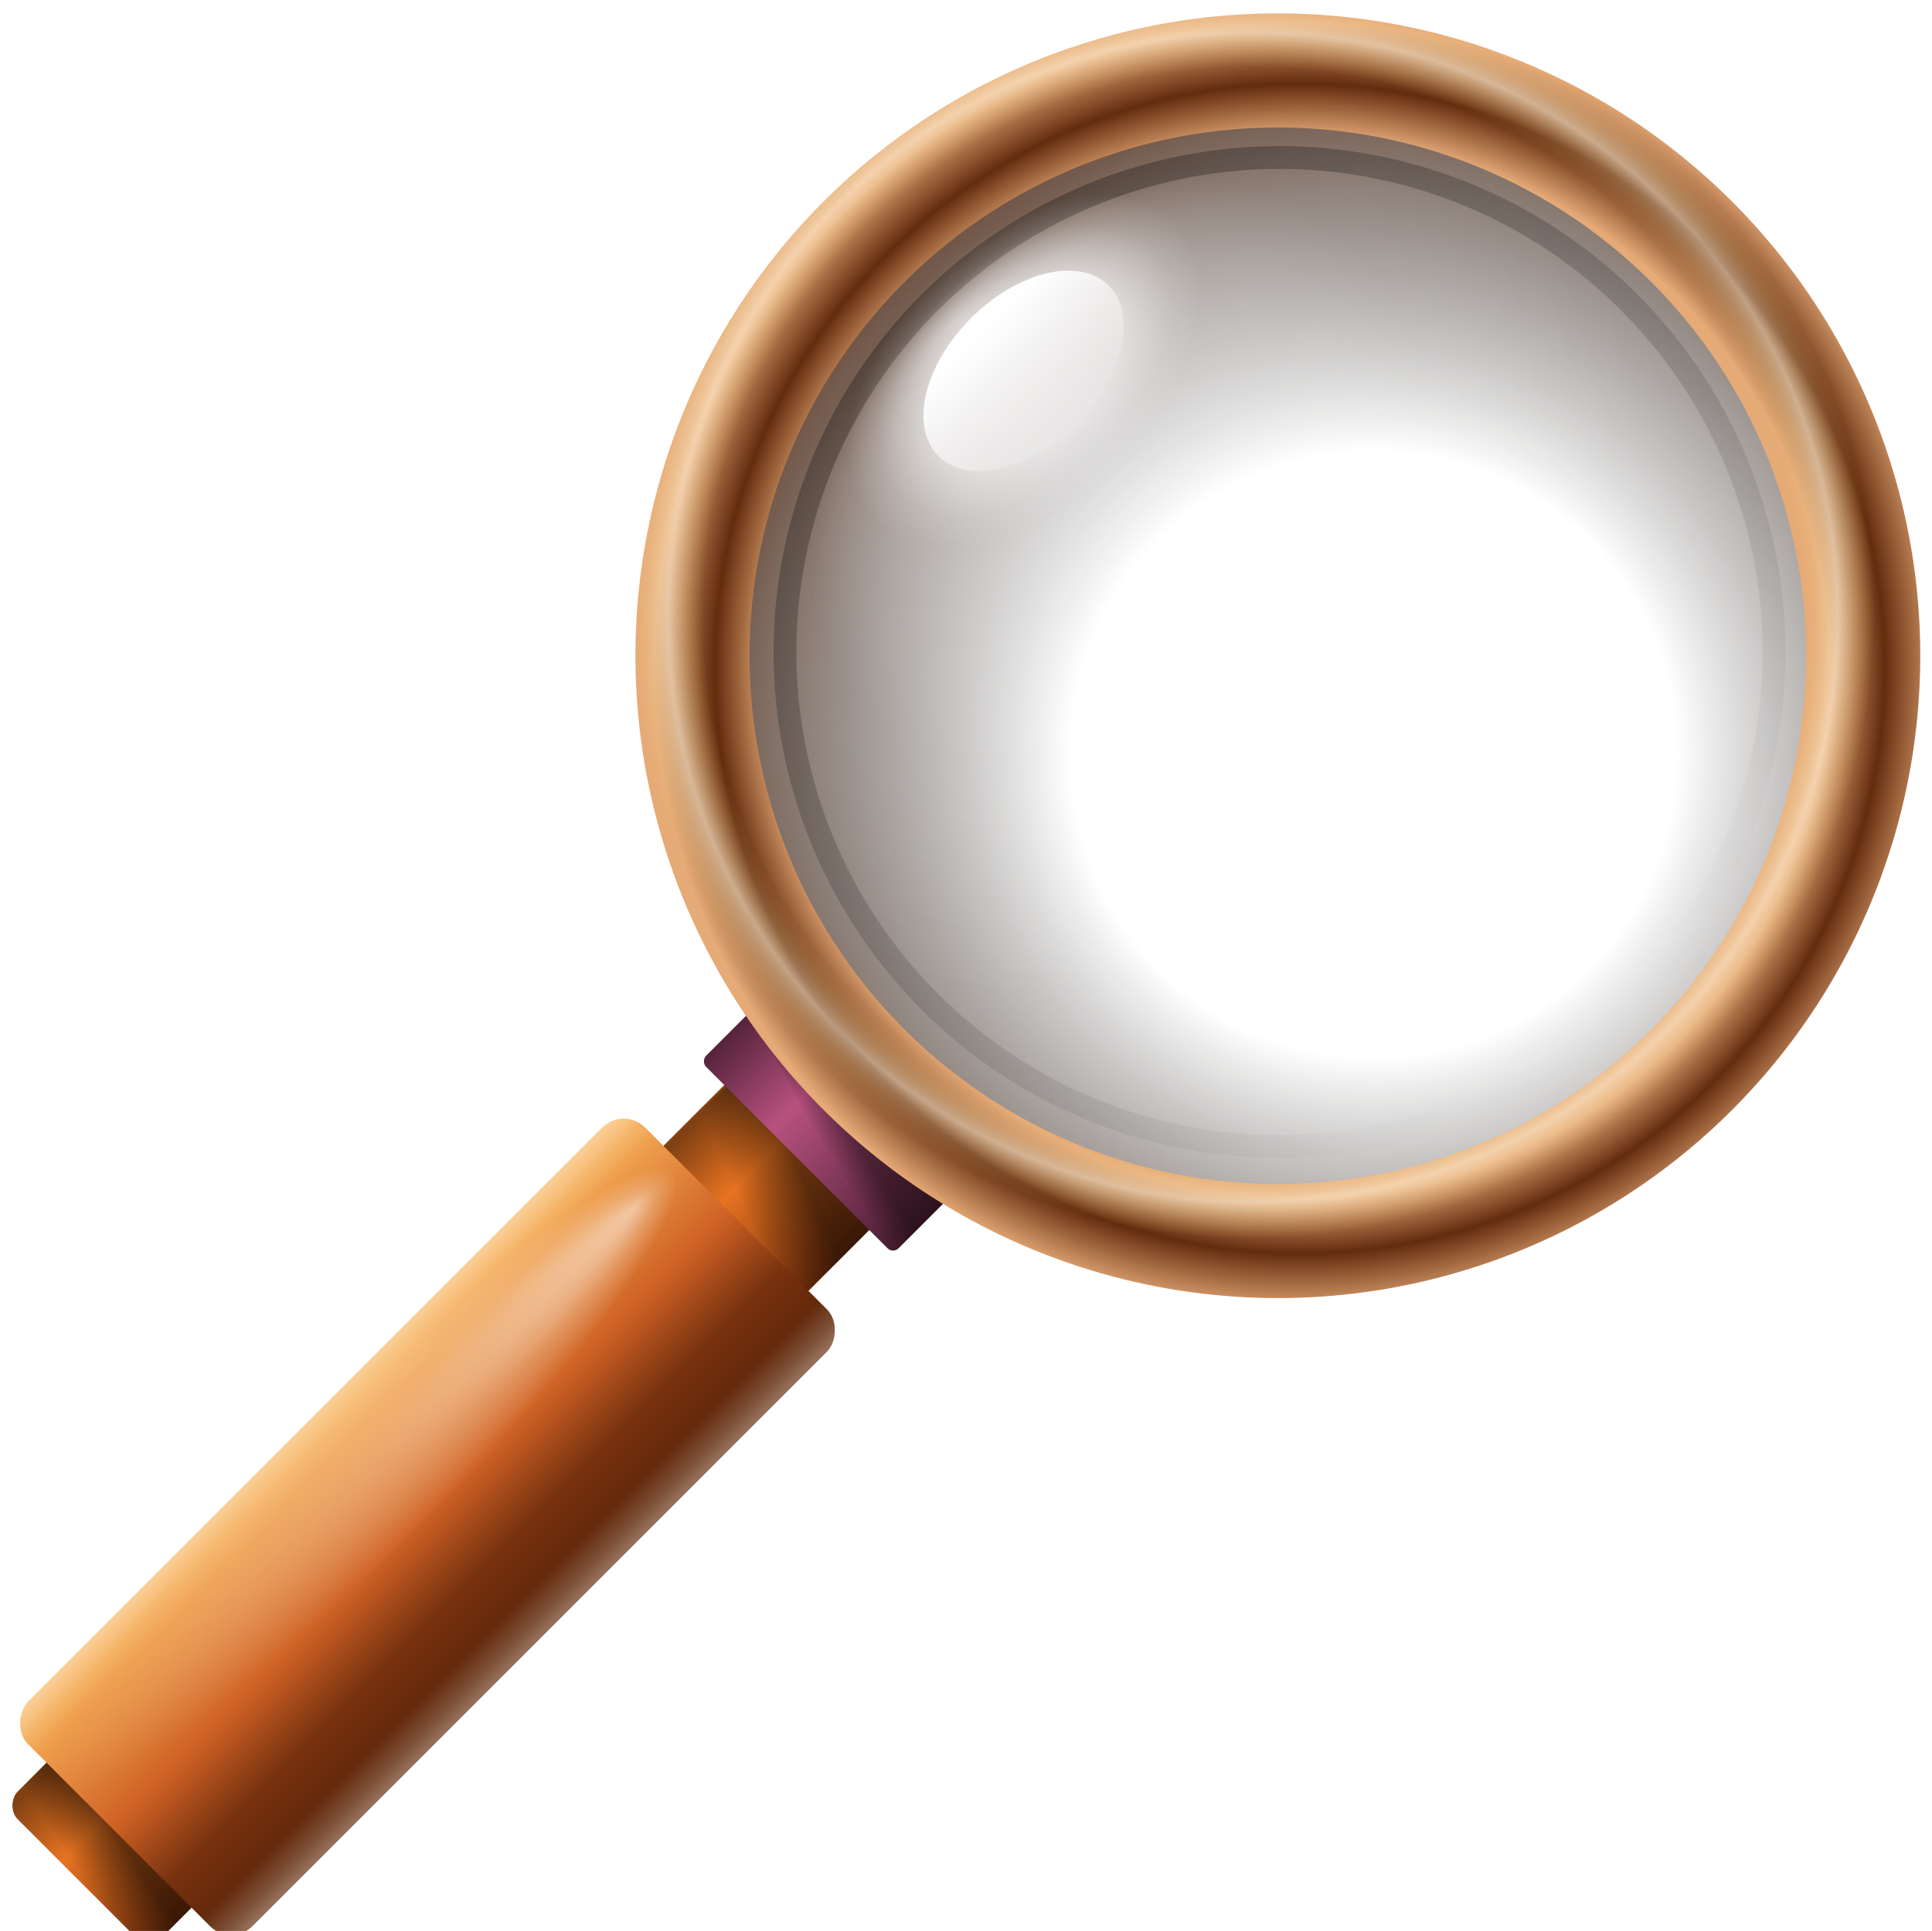 <?xml version="1.0" encoding="UTF-8" standalone="no"?>
<!-- Created with Inkscape (http://www.inkscape.org/) -->

<svg
   xmlns:dc="http://purl.org/dc/elements/1.1/"
   xmlns:cc="http://creativecommons.org/ns#"
   xmlns:rdf="http://www.w3.org/1999/02/22-rdf-syntax-ns#"
   xmlns:svg="http://www.w3.org/2000/svg"
   xmlns="http://www.w3.org/2000/svg"
   xmlns:xlink="http://www.w3.org/1999/xlink"
   xmlns:sodipodi="http://sodipodi.sourceforge.net/DTD/sodipodi-0.dtd"
   xmlns:inkscape="http://www.inkscape.org/namespaces/inkscape"
   width="600.412"
   height="600.163"
   id="svg13094"
   version="1.1"
   inkscape:version="0.48.2 r9819"
   sodipodi:docname="find.svg">
  <sodipodi:namedview
     id="base"
     pagecolor="#ffffff"
     bordercolor="#666666"
     borderopacity="1.0"
     inkscape:pageopacity="0.0"
     inkscape:pageshadow="2"
     inkscape:zoom="1"
     inkscape:cx="480.834"
     inkscape:cy="291.91904"
     inkscape:document-units="px"
     inkscape:current-layer="svg13094"
     showgrid="false"
     inkscape:snap-bbox="true"
     inkscape:bbox-paths="true"
     inkscape:bbox-nodes="true"
     inkscape:snap-bbox-edge-midpoints="true"
     inkscape:snap-bbox-midpoints="true"
     inkscape:object-paths="true"
     inkscape:snap-intersection-paths="true"
     inkscape:object-nodes="true"
     inkscape:snap-smooth-nodes="true"
     inkscape:snap-midpoints="true"
     inkscape:snap-object-midpoints="true"
     inkscape:snap-center="true"
     showguides="true"
     inkscape:guide-bbox="true"
     inkscape:window-width="1680"
     inkscape:window-height="988"
     inkscape:window-x="-2"
     inkscape:window-y="39"
     inkscape:window-maximized="1"
     inkscape:snap-global="false"
     fit-margin-top="0"
     fit-margin-left="0"
     fit-margin-right="0"
     fit-margin-bottom="0"
     showborder="true"
     inkscape:showpageshadow="false">
    <sodipodi:guide
       id="guide9456"
       position="8234.03,1120.115"
       orientation="1,0" />
    <sodipodi:guide
       id="guide11159"
       position="7722.03,1165.629"
       orientation="1,0" />
    <sodipodi:guide
       id="guide13980"
       position="8035.062,1429.664"
       orientation="1,0" />
    <sodipodi:guide
       orientation="1,0"
       position="6361.03,-73.371"
       id="guide3974" />
    <sodipodi:guide
       orientation="1,0"
       position="6028.03,-167.371"
       id="guide3978" />
  </sodipodi:namedview>
  <defs
     id="defs13096">
    <linearGradient
       id="linearGradient4633-2"
       inkscape:collect="always">
      <stop
         id="stop4635-5"
         offset="0"
         style="stop-color:#824113;stop-opacity:1" />
      <stop
         style="stop-color:#e77321;stop-opacity:1"
         offset="0.36"
         id="stop4639-3" />
      <stop
         id="stop4637-6"
         offset="1"
         style="stop-color:#6e2c0a;stop-opacity:1" />
    </linearGradient>
    <linearGradient
       inkscape:collect="always"
       id="linearGradient4691-6">
      <stop
         style="stop-color:#55233a;stop-opacity:1"
         offset="0"
         id="stop4693-9" />
      <stop
         id="stop4695-2"
         offset="0.36"
         style="stop-color:#b75180;stop-opacity:1" />
      <stop
         style="stop-color:#471d30;stop-opacity:1"
         offset="1"
         id="stop4697-0" />
    </linearGradient>
    <linearGradient
       inkscape:collect="always"
       xlink:href="#linearGradient4633-2"
       id="linearGradient20032"
       gradientUnits="userSpaceOnUse"
       gradientTransform="matrix(0.646,0,0,1.223,-4085.644,-23.832)"
       x1="-6972.073"
       y1="-284.199"
       x2="-6824.995"
       y2="-284.199" />
    <linearGradient
       inkscape:collect="always"
       xlink:href="#linearGradient4691-6"
       id="linearGradient20065"
       gradientUnits="userSpaceOnUse"
       gradientTransform="matrix(0.858,0,0,0.104,-2626.339,-587.89)"
       x1="-6972.073"
       y1="-284.199"
       x2="-6824.995"
       y2="-284.199" />
    <radialGradient
       inkscape:collect="always"
       xlink:href="#linearGradient3926-0"
       id="radialGradient4216-8"
       gradientUnits="userSpaceOnUse"
       gradientTransform="matrix(1,0,0,0.618,0,62.323)"
       cx="400.339"
       cy="163.163"
       fx="400.339"
       fy="163.163"
       r="66.339" />
    <linearGradient
       inkscape:collect="always"
       id="linearGradient3926-0">
      <stop
         style="stop-color:#ffffff;stop-opacity:1;"
         offset="0"
         id="stop3928-1" />
      <stop
         id="stop3930-5"
         offset="0.569"
         style="stop-color:#ffffff;stop-opacity:1" />
      <stop
         style="stop-color:#ffffff;stop-opacity:0.263"
         offset="0.833"
         id="stop3932-5" />
      <stop
         style="stop-color:#ffffff;stop-opacity:0;"
         offset="1"
         id="stop3934-2" />
    </linearGradient>
    <linearGradient
       inkscape:collect="always"
       xlink:href="#linearGradient5173-8"
       id="linearGradient4214-5"
       gradientUnits="userSpaceOnUse"
       x1="411.181"
       y1="131.442"
       x2="411.181"
       y2="209.098" />
    <linearGradient
       inkscape:collect="always"
       id="linearGradient5173-8">
      <stop
         style="stop-color:#ffffff;stop-opacity:1;"
         offset="0"
         id="stop5175-4" />
      <stop
         style="stop-color:#ffffff;stop-opacity:0;"
         offset="1"
         id="stop5177-0" />
    </linearGradient>
    <linearGradient
       inkscape:collect="always"
       xlink:href="#linearGradient4749-2-8-1"
       id="linearGradient4212-4"
       gradientUnits="userSpaceOnUse"
       x1="-6731.098"
       y1="2715.315"
       x2="-6690.044"
       y2="2341.143" />
    <linearGradient
       inkscape:collect="always"
       id="linearGradient4749-2-8-1">
      <stop
         style="stop-color:#000000;stop-opacity:0"
         offset="0"
         id="stop4751-6-2-3" />
      <stop
         style="stop-color:#000000;stop-opacity:0.287"
         offset="1"
         id="stop4753-1-5-6" />
    </linearGradient>
    <radialGradient
       inkscape:collect="always"
       xlink:href="#linearGradient4492-6"
       id="radialGradient4210-2"
       gradientUnits="userSpaceOnUse"
       gradientTransform="matrix(0.899,0,0,0.643,-677.628,851.882)"
       cx="-6711.746"
       cy="2551.263"
       fx="-6711.407"
       fy="2381.671"
       r="190" />
    <linearGradient
       inkscape:collect="always"
       id="linearGradient4492-6">
      <stop
         style="stop-color:#ffffff;stop-opacity:0.442"
         offset="0"
         id="stop4494-1" />
      <stop
         id="stop4496-8"
         offset="0.639"
         style="stop-color:#ffffff;stop-opacity:0.054" />
      <stop
         style="stop-color:#ffffff;stop-opacity:0;"
         offset="1"
         id="stop4498-2" />
    </linearGradient>
    <radialGradient
       inkscape:collect="always"
       xlink:href="#linearGradient5356-8"
       id="radialGradient4208-4"
       gradientUnits="userSpaceOnUse"
       gradientTransform="matrix(1.08,0,0,1.08,538.175,-203.118)"
       cx="-6712.007"
       cy="2520.883"
       fx="-6712.007"
       fy="2520.883"
       r="208.515" />
    <linearGradient
       id="linearGradient5356-8"
       inkscape:collect="always">
      <stop
         id="stop5358-7"
         offset="0"
         style="stop-color:#ffffff;stop-opacity:0" />
      <stop
         style="stop-color:#eabe6a;stop-opacity:0"
         offset="0.792"
         id="stop5360-3" />
      <stop
         id="stop5362-8"
         offset="0.843"
         style="stop-color:#fff3db;stop-opacity:0.547" />
      <stop
         style="stop-color:#eabe6a;stop-opacity:0"
         offset="0.896"
         id="stop5364-0" />
      <stop
         id="stop5366-9"
         offset="1"
         style="stop-color:#e6aa77;stop-opacity:0" />
    </linearGradient>
    <radialGradient
       inkscape:collect="always"
       xlink:href="#linearGradient5003-2"
       id="radialGradient4204-6"
       gradientUnits="userSpaceOnUse"
       gradientTransform="matrix(1.042,0,0,1.042,285.425,-110.021)"
       cx="-6717.948"
       cy="2580.169"
       fx="-6717.948"
       fy="2580.169"
       r="207.523" />
    <linearGradient
       id="linearGradient5003-2">
      <stop
         id="stop5005-3"
         offset="0"
         style="stop-color:#000000;stop-opacity:0" />
      <stop
         style="stop-color:#000000;stop-opacity:0"
         offset="0.455"
         id="stop5013-4" />
      <stop
         id="stop5011-6"
         offset="1"
         style="stop-color:#533321;stop-opacity:0.829" />
    </linearGradient>
    <radialGradient
       inkscape:collect="always"
       xlink:href="#linearGradient4939-5"
       id="radialGradient4206-1"
       gradientUnits="userSpaceOnUse"
       gradientTransform="matrix(1.08,0,0,1.08,538.175,-203.118)"
       cx="-6713.033"
       cy="2541.74"
       fx="-6713.033"
       fy="2541.74"
       r="208.515" />
    <linearGradient
       inkscape:collect="always"
       id="linearGradient4939-5">
      <stop
         style="stop-color:#e6aa77;stop-opacity:1;"
         offset="0"
         id="stop4941-7" />
      <stop
         id="stop4943-6"
         offset="0.764"
         style="stop-color:#e6aa77;stop-opacity:1;" />
      <stop
         style="stop-color:#632c0e;stop-opacity:1"
         offset="0.843"
         id="stop4945-2" />
      <stop
         id="stop4947-1"
         offset="0.931"
         style="stop-color:#e6aa77;stop-opacity:1;" />
      <stop
         style="stop-color:#e6aa77;stop-opacity:1"
         offset="1"
         id="stop4949-1" />
    </linearGradient>
    <clipPath
       clipPathUnits="userSpaceOnUse"
       id="clipPath4328-3">
      <path
         style="font-size:medium;font-style:normal;font-variant:normal;font-weight:normal;font-stretch:normal;text-indent:0;text-align:start;text-decoration:none;line-height:normal;letter-spacing:normal;word-spacing:normal;text-transform:none;direction:ltr;block-progression:tb;writing-mode:lr-tb;text-anchor:start;baseline-shift:baseline;color:#000000;fill:#d18a4b;fill-opacity:1;fill-rule:nonzero;stroke:none;stroke-width:37.031;marker:none;visibility:visible;display:inline;overflow:visible;enable-background:accumulate;font-family:Sans;-inkscape-font-specification:Sans"
         d="m -8754.994,-1129.571 c -115.958,115.958 -115.958,304.734 0,420.693 115.958,115.958 304.766,115.99 420.724,0.032 115.959,-115.958 115.927,-304.766 -0.031,-420.724 -115.958,-115.958 -304.734,-115.958 -420.693,0 z m 37.359,37.359 c 95.768,-95.768 250.238,-95.8 346.006,-0.032 95.768,95.768 95.768,250.269 0,346.037 -95.768,95.768 -250.269,95.768 -346.037,0 -95.768,-95.768 -95.737,-250.238 0.032,-346.006 z"
         id="path4330-5"
         inkscape:connector-curvature="0" />
    </clipPath>
    <linearGradient
       inkscape:collect="always"
       xlink:href="#linearGradient4342-7"
       id="linearGradient4200-4"
       gradientUnits="userSpaceOnUse"
       x1="-6733.379"
       y1="2733.443"
       x2="-6733.379"
       y2="2336.832" />
    <linearGradient
       id="linearGradient4342-7">
      <stop
         style="stop-color:#4f1b00;stop-opacity:1"
         offset="0"
         id="stop4344-9" />
      <stop
         id="stop4443-7"
         offset="0.5"
         style="stop-color:#97401f;stop-opacity:1;" />
      <stop
         style="stop-color:#4f1b00;stop-opacity:1"
         offset="1"
         id="stop4346-5" />
    </linearGradient>
    <filter
       color-interpolation-filters="sRGB"
       inkscape:collect="always"
       id="filter4814-9-1-1">
      <feGaussianBlur
         inkscape:collect="always"
         stdDeviation="5.299"
         id="feGaussianBlur4816-1-8-5" />
    </filter>
    <linearGradient
       inkscape:collect="always"
       xlink:href="#linearGradient4719-5-4-0"
       id="linearGradient4202-6"
       gradientUnits="userSpaceOnUse"
       x1="-6685.865"
       y1="2340.026"
       x2="-6685.865"
       y2="2726.425" />
    <linearGradient
       id="linearGradient4719-5-4-0">
      <stop
         style="stop-color:#fff2cc;stop-opacity:1"
         offset="0"
         id="stop4721-3-4-0" />
      <stop
         id="stop3528-3"
         offset="0.5"
         style="stop-color:#ffffff;stop-opacity:0" />
      <stop
         style="stop-color:#eec567;stop-opacity:1"
         offset="1"
         id="stop4723-0-2-0" />
    </linearGradient>
    <filter
       color-interpolation-filters="sRGB"
       inkscape:collect="always"
       id="filter4715-5-2-9">
      <feGaussianBlur
         inkscape:collect="always"
         stdDeviation="2.271"
         id="feGaussianBlur4717-3-3-6" />
    </filter>
    <linearGradient
       inkscape:collect="always"
       xlink:href="#linearGradient4633-2-9-9"
       id="linearGradient4184-8"
       gradientUnits="userSpaceOnUse"
       gradientTransform="matrix(0.646,0,0,1.223,-4085.644,-23.832)"
       x1="-6972.073"
       y1="-284.199"
       x2="-6824.995"
       y2="-284.199" />
    <linearGradient
       id="linearGradient4633-2-9-9"
       inkscape:collect="always">
      <stop
         id="stop4635-5-0-7"
         offset="0"
         style="stop-color:#824113;stop-opacity:1" />
      <stop
         style="stop-color:#e77321;stop-opacity:1"
         offset="0.36"
         id="stop4639-3-1-6" />
      <stop
         id="stop4637-6-6-2"
         offset="1"
         style="stop-color:#6e2c0a;stop-opacity:1" />
    </linearGradient>
    <clipPath
       clipPathUnits="userSpaceOnUse"
       id="clipPath20028-3-1">
      <rect
         style="fill:url(#linearGradient20032);fill-opacity:1;fill-rule:nonzero;stroke:none"
         id="rect20030-9-1"
         width="95.078"
         height="494.465"
         x="-8592.718"
         y="-618.503"
         rx="9.073"
         ry="9.073" />
    </clipPath>
    <linearGradient
       inkscape:collect="always"
       xlink:href="#linearGradient5628-4"
       id="linearGradient4186-8"
       gradientUnits="userSpaceOnUse"
       x1="-6159.553"
       y1="330.743"
       x2="-6179.894"
       y2="339.725" />
    <linearGradient
       inkscape:collect="always"
       id="linearGradient5628-4">
      <stop
         style="stop-color:#000000;stop-opacity:1;"
         offset="0"
         id="stop5630-8" />
      <stop
         style="stop-color:#000000;stop-opacity:0;"
         offset="1"
         id="stop5632-8" />
    </linearGradient>
    <linearGradient
       inkscape:collect="always"
       xlink:href="#linearGradient5854-0"
       id="linearGradient4188-3"
       gradientUnits="userSpaceOnUse"
       x1="-6153.392"
       y1="340.611"
       x2="-6167.537"
       y2="350.2" />
    <linearGradient
       inkscape:collect="always"
       id="linearGradient5854-0">
      <stop
         style="stop-color:#000000;stop-opacity:1;"
         offset="0"
         id="stop5856-9" />
      <stop
         style="stop-color:#000000;stop-opacity:0;"
         offset="1"
         id="stop5858-6" />
    </linearGradient>
    <linearGradient
       inkscape:collect="always"
       xlink:href="#linearGradient5314-7"
       id="linearGradient4190-3"
       gradientUnits="userSpaceOnUse"
       gradientTransform="translate(-1646.645,-70.071)"
       x1="-6833.732"
       y1="-354.723"
       x2="-6974.506"
       y2="-354.723" />
    <linearGradient
       id="linearGradient5314-7">
      <stop
         style="stop-color:#5d2408;stop-opacity:1"
         offset="0"
         id="stop5316-0" />
      <stop
         id="stop5318-2"
         offset="0.236"
         style="stop-color:#78320f;stop-opacity:1" />
      <stop
         style="stop-color:#ce6124;stop-opacity:1"
         offset="0.488"
         id="stop5320-6" />
      <stop
         style="stop-color:#fdba5f;stop-opacity:1;"
         offset="1"
         id="stop5322-0" />
    </linearGradient>
    <linearGradient
       inkscape:collect="always"
       xlink:href="#linearGradient7409-9"
       id="linearGradient4192-8"
       gradientUnits="userSpaceOnUse"
       x1="-8470.613"
       y1="-342.37"
       x2="-8617.676"
       y2="-342.37" />
    <linearGradient
       id="linearGradient7409-9">
      <stop
         id="stop7411-5"
         offset="0"
         style="stop-color:#f7f3e6;stop-opacity:0.4" />
      <stop
         style="stop-color:#f7f3e6;stop-opacity:0.184"
         offset="0.068"
         id="stop7421-4" />
      <stop
         style="stop-color:#f7f3e6;stop-opacity:0"
         offset="0.14"
         id="stop7413-1" />
      <stop
         style="stop-color:#f7f3e6;stop-opacity:0"
         offset="0.871"
         id="stop7415-7" />
      <stop
         id="stop7423-9"
         offset="0.937"
         style="stop-color:#f7f3e6;stop-opacity:0.149" />
      <stop
         id="stop7417-2"
         offset="1"
         style="stop-color:#f7f3e6;stop-opacity:0.4" />
    </linearGradient>
    <radialGradient
       inkscape:collect="always"
       xlink:href="#linearGradient3569-6"
       id="radialGradient4194-7"
       gradientUnits="userSpaceOnUse"
       gradientTransform="matrix(0.62,6.0367922e-7,-9.8362913e-6,2.714,71.321,-727.994)"
       cx="187.5"
       cy="424.663"
       fx="187.022"
       fy="409.217"
       r="17.5" />
    <linearGradient
       inkscape:collect="always"
       id="linearGradient3569-6">
      <stop
         style="stop-color:#ffffff;stop-opacity:0.507"
         offset="0"
         id="stop3571-2" />
      <stop
         id="stop3697-8"
         offset="0.45"
         style="stop-color:#ffffff;stop-opacity:0.22" />
      <stop
         style="stop-color:#ffffff;stop-opacity:0;"
         offset="1"
         id="stop3573-5" />
    </linearGradient>
    <linearGradient
       inkscape:collect="always"
       xlink:href="#linearGradient4691-6-2-2"
       id="linearGradient4196-1"
       gradientUnits="userSpaceOnUse"
       gradientTransform="matrix(0.858,0,0,0.104,-2626.339,-587.89)"
       x1="-6972.073"
       y1="-284.199"
       x2="-6824.995"
       y2="-284.199" />
    <linearGradient
       inkscape:collect="always"
       id="linearGradient4691-6-2-2">
      <stop
         style="stop-color:#55233a;stop-opacity:1"
         offset="0"
         id="stop4693-9-7-6" />
      <stop
         id="stop4695-2-7-2"
         offset="0.36"
         style="stop-color:#b75180;stop-opacity:1" />
      <stop
         style="stop-color:#471d30;stop-opacity:1"
         offset="1"
         id="stop4697-0-6-3" />
    </linearGradient>
    <clipPath
       clipPathUnits="userSpaceOnUse"
       id="clipPath20061-7-3">
      <rect
         ry="3.598"
         rx="3.598"
         y="-638.302"
         x="-8608.274"
         height="41.917"
         width="126.191"
         id="rect20063-3-2"
         style="fill:url(#linearGradient20065);fill-opacity:1;fill-rule:nonzero;stroke:none" />
    </clipPath>
    <linearGradient
       inkscape:collect="always"
       xlink:href="#linearGradient5782-6"
       id="linearGradient4198-1"
       gradientUnits="userSpaceOnUse"
       x1="-8501.176"
       y1="-614.271"
       x2="-8504.337"
       y2="-600.571" />
    <linearGradient
       inkscape:collect="always"
       id="linearGradient5782-6">
      <stop
         style="stop-color:#000000;stop-opacity:1;"
         offset="0"
         id="stop5784-2" />
      <stop
         style="stop-color:#000000;stop-opacity:0;"
         offset="1"
         id="stop5786-0" />
    </linearGradient>
  </defs>
  <g
     id="g3892"
     transform="matrix(0.474,0.474,-0.474,0.474,4015.341,4692.87)">
    <rect
       style="fill:url(#linearGradient4184-8);fill-opacity:1;fill-rule:nonzero;stroke:none"
       id="rect3894"
       width="95.078"
       height="494.465"
       x="-8592.718"
       y="-618.503"
       rx="9.073"
       ry="9.073" />
    <g
       id="g3896"
       clip-path="url(#clipPath20028-3-1)">
      <path
         transform="matrix(0.997,-0.997,0.997,0.997,-2719.09,-7060.315)"
         inkscape:connector-curvature="0"
         id="path3898"
         d="m -6196.958,306.553 36.062,66.468 34.523,-32.845 -51.619,-52.326 z"
         style="opacity:0.506;fill:url(#linearGradient4186-8);fill-opacity:1;fill-rule:nonzero;stroke:none"
         sodipodi:nodetypes="ccccc" />
      <path
         style="opacity:0.506;fill:url(#linearGradient4188-3);fill-opacity:1;fill-rule:nonzero;stroke:none"
         d="m -6203.996,307.877 36.062,66.468 41.56,-34.169 -51.619,-52.326 z"
         id="path3900"
         inkscape:connector-curvature="0"
         transform="matrix(0.997,-0.997,0.997,0.997,-2719.795,-6619.538)"
         sodipodi:nodetypes="ccccc" />
    </g>
    <g
       id="g3902">
      <rect
         ry="13.965"
         rx="13.965"
         y="-556.503"
         x="-8618.718"
         height="404.465"
         width="147.078"
         id="rect6213"
         style="fill:url(#linearGradient4190-3);fill-opacity:1;fill-rule:nonzero;stroke:none" />
      <rect
         style="fill:url(#linearGradient4192-8);fill-opacity:1;fill-rule:nonzero;stroke:none"
         id="rect3904"
         width="147.078"
         height="404.465"
         x="-8618.718"
         y="-556.503"
         rx="13.965"
         ry="13.965" />
      <path
         sodipodi:type="arc"
         style="fill:url(#radialGradient4194-7);fill-opacity:1;fill-rule:nonzero;stroke:none"
         id="path3563"
         sodipodi:cx="187.5"
         sodipodi:cy="424.66327"
         sodipodi:rx="17.5"
         sodipodi:ry="47.5"
         d="m 205,424.663 c 0,26.234 -7.835,47.5 -17.5,47.5 -9.665,0 -17.5,-21.266 -17.5,-47.5 0,-26.234 7.835,-47.5 17.5,-47.5 9.665,0 17.5,21.266 17.5,47.5 z"
         transform="matrix(3.106,0,0,4.248,-9163.485,-2152.319)" />
    </g>
    <rect
       ry="3.598"
       rx="3.598"
       y="-638.302"
       x="-8608.274"
       height="41.917"
       width="126.191"
       id="rect3912"
       style="fill:url(#linearGradient4196-1);fill-opacity:1;fill-rule:nonzero;stroke:none" />
    <g
       id="g3914"
       clip-path="url(#clipPath20061-7-3)">
      <path
         style="opacity:0.385;fill:url(#linearGradient4198-1);fill-opacity:1;fill-rule:nonzero;stroke:none"
         d="m -8604.677,-638.302 118.996,0 c 1.993,0 3.598,1.605 3.598,3.598 l 0,34.722 c 0,1.993 -1.605,3.598 -3.598,3.598 -14.235,-3.192 -120.743,-26.283 -121.097,-38.007 l -1.496,-0.313 c -1.951,-0.408 1.605,-3.598 3.598,-3.598 z"
         id="path3916"
         inkscape:connector-curvature="0"
         sodipodi:nodetypes="ssssccss" />
    </g>
  </g>
  <g
     id="g3934"
     clip-path="url(#clipPath4328-3)"
     transform="matrix(0.671,0,0,0.671,6130.633,819.617)">
    <path
       sodipodi:type="arc"
       style="fill:none;stroke:url(#linearGradient4200-4);stroke-width:18.515;stroke-linecap:round;stroke-linejoin:round;stroke-miterlimit:4;stroke-opacity:1;stroke-dasharray:none;stroke-dashoffset:0;filter:url(#filter4814-9-1-1)"
       id="path3936"
       sodipodi:cx="-6714"
       sodipodi:cy="2534.0034"
       sodipodi:rx="190"
       sodipodi:ry="190"
       d="m -6524,2534.003 c 0,104.934 -85.066,190 -190,190 -104.934,0 -190,-85.066 -190,-190 0,-104.934 85.066,-190 190,-190 104.934,0 190,85.066 190,190 z"
       transform="matrix(1.009,-1.009,1.009,1.009,-4320.182,-10241.665)" />
    <path
       transform="matrix(1.009,-1.009,1.009,1.009,-4337.634,-10259.117)"
       d="m -6524,2534.003 c 0,104.934 -85.066,190 -190,190 -104.934,0 -190,-85.066 -190,-190 0,-104.934 85.066,-190 190,-190 104.934,0 190,85.066 190,190 z"
       sodipodi:ry="190"
       sodipodi:rx="190"
       sodipodi:cy="2534.0034"
       sodipodi:cx="-6714"
       id="path3938"
       style="fill:none;stroke:url(#linearGradient4202-6);stroke-width:7.406;stroke-linecap:round;stroke-linejoin:round;stroke-miterlimit:4;stroke-opacity:1;stroke-dasharray:none;stroke-dashoffset:0;filter:url(#filter4715-5-2-9)"
       sodipodi:type="arc" />
  </g>
  <path
     transform="matrix(0.677,-0.677,0.677,0.677,3226.983,-6057.085)"
     d="m -6524,2534.003 a 190,190 0 1 1 -380,0 190,190 0 1 1 380,0 z"
     sodipodi:ry="190"
     sodipodi:rx="190"
     sodipodi:cy="2534.0034"
     sodipodi:cx="-6714"
     id="path5021"
     style="fill:url(#radialGradient4204-6);fill-opacity:1;fill-rule:nonzero;stroke:url(#radialGradient4206-1);stroke-width:37.031;stroke-linecap:round;stroke-linejoin:round;stroke-miterlimit:4;stroke-opacity:1;stroke-dasharray:none;stroke-dashoffset:0"
     sodipodi:type="arc" />
  <path
     sodipodi:type="arc"
     style="fill:none;stroke:url(#radialGradient4208-4);stroke-width:37.031;stroke-linecap:round;stroke-linejoin:round;stroke-miterlimit:4;stroke-opacity:1;stroke-dasharray:none;stroke-dashoffset:0"
     id="path3958"
     sodipodi:cx="-6714"
     sodipodi:cy="2534.0034"
     sodipodi:rx="190"
     sodipodi:ry="190"
     d="m -6524,2534.003 a 190,190 0 1 1 -380,0 190,190 0 1 1 380,0 z"
     transform="matrix(0.677,-0.677,0.677,0.677,3226.983,-6057.085)" />
  <path
     sodipodi:type="arc"
     style="fill:url(#radialGradient4210-2);fill-opacity:1;fill-rule:nonzero;stroke:none"
     id="path4776"
     sodipodi:cx="-6714"
     sodipodi:cy="2534.0034"
     sodipodi:rx="190"
     sodipodi:ry="190"
     d="m -6524,2534.003 a 190,190 0 1 1 -380,0 190,190 0 1 1 380,0 z"
     transform="matrix(0.677,-0.677,0.677,0.677,3226.983,-6057.085)" />
  <path
     transform="matrix(0.677,-0.677,0.677,0.677,3226.983,-6057.085)"
     d="m -6524,2534.003 a 190,190 0 1 1 -380,0 190,190 0 1 1 380,0 z"
     sodipodi:ry="190"
     sodipodi:rx="190"
     sodipodi:cy="2534.0034"
     sodipodi:cx="-6714"
     id="path3926"
     style="fill:none;stroke:none"
     sodipodi:type="arc" />
  <path
     transform="matrix(0.572,-0.572,0.572,0.572,2788.604,-5087.195)"
     d="m -6524,2534.003 a 190,190 0 1 1 -380,0 190,190 0 1 1 380,0 z"
     sodipodi:ry="190"
     sodipodi:rx="190"
     sodipodi:cy="2534.0034"
     sodipodi:cx="-6714"
     id="path3930"
     style="fill:none;stroke:url(#linearGradient4212-4);stroke-width:8.764;stroke-linecap:round;stroke-linejoin:round;stroke-miterlimit:4;stroke-opacity:1;stroke-dasharray:none;stroke-dashoffset:0"
     sodipodi:type="arc" />
  <path
     transform="matrix(0.399,-0.399,0.399,0.399,93.274,209.892)"
     d="m 466.679,163.163 a 66.339,41 0 1 1 -132.679,0 66.339,41 0 1 1 132.679,0 z"
     sodipodi:ry="41"
     sodipodi:rx="66.339394"
     sodipodi:cy="163.16327"
     sodipodi:cx="400.33939"
     id="path4560"
     style="fill:url(#linearGradient4214-5);fill-opacity:1;fill-rule:nonzero;stroke:none"
     sodipodi:type="arc" />
  <path
     sodipodi:type="arc"
     style="opacity:0.504;fill:url(#radialGradient4216-8);fill-opacity:1;fill-rule:nonzero;stroke:none"
     id="path3946"
     sodipodi:cx="400.33939"
     sodipodi:cy="163.16327"
     sodipodi:rx="66.339394"
     sodipodi:ry="41"
     d="m 466.679,163.163 a 66.339,41 0 1 1 -132.679,0 66.339,41 0 1 1 132.679,0 z"
     transform="matrix(0.703,-0.703,0.703,0.703,-77.638,281.829)" />
</svg>
